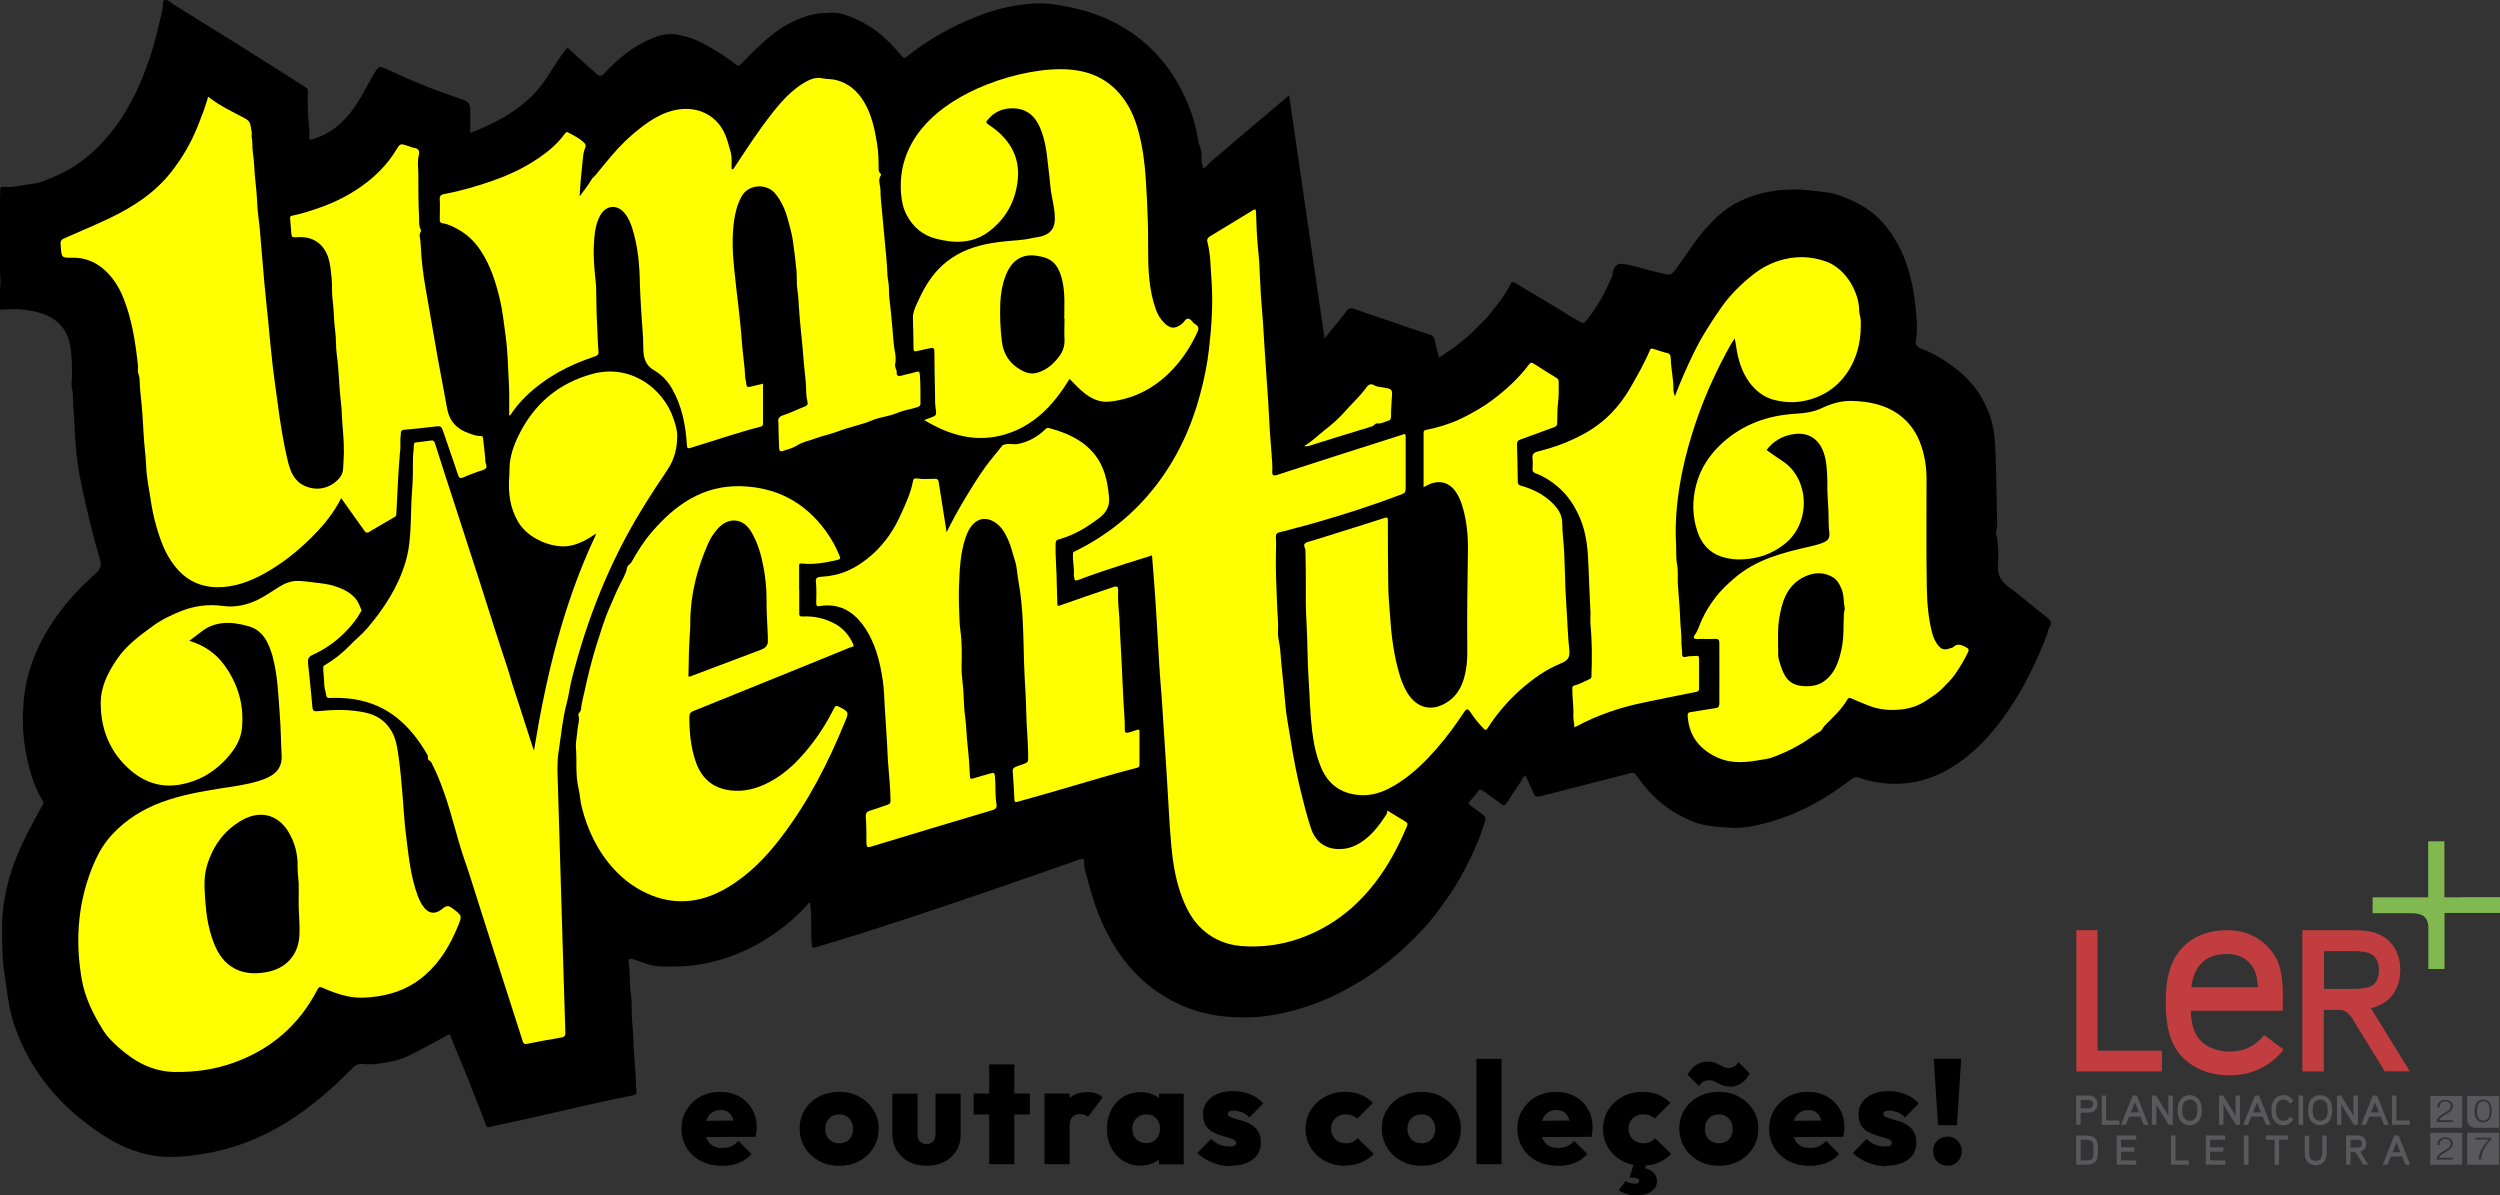 <?xml version="1.0" encoding="UTF-8"?><svg id="Layer_2" xmlns="http://www.w3.org/2000/svg" viewBox="0 0 191.12 91.39"><rect x="0" y="0" width="191.12" height="91.39" fill="#333333" stroke="none"/><defs><style>.cls-1{fill:#000;}.cls-1,.cls-2,.cls-3,.cls-4,.cls-5,.cls-6{stroke-width:0px;}.cls-2{fill:#ff0;}.cls-3{fill:#c13d40;}.cls-3,.cls-4{fill-rule:evenodd;}.cls-4,.cls-6{fill:#59595b;}.cls-5{fill:#81b950;}</style></defs><g id="Layer_1-2"><path class="cls-1" d="M156.54,47.24c-1-.77-1.95-1.61-2.97-2.36-.59-.43-.86-.89-.83-1.64.04-.72.04-1.45-.08-2.17-.02-.14-.12-.31-.08-.39.14-.27.1-.56.09-.82-.05-1.98-.04-3.96-.15-5.94-.05-.85-.2-1.68-.52-2.47-.57-1.42-1.48-2.57-2.75-3.47-.7-.5-1.4-.96-2.21-1.25-.47-.17-.63-.35-.58-.65.18-.97.05-1.93-.05-2.88-.1-.97-.31-1.93-.61-2.87-.32-.99-.8-1.89-1.4-2.73-.79-1.12-1.86-1.88-3.1-2.39-.51-.21-1.03-.43-1.61-.5-.46-.05-.92-.12-1.38-.16-1.07-.11-2.13-.08-3.19.13-.79.16-1.53.4-2.26.77-.85.43-1.55,1.05-2.18,1.71-1.02,1.07-1.77,2.36-2.66,3.54-.22.3-.45.32-.71.26-.73-.16-1.45-.38-2.17-.55-.42-.1-.82-.25-1.26-.24-.21,0-.3.12-.43.25-.19.21-.12.47-.21.7-.49,1.18-1.1,2.29-1.89,3.29-.28.36-.28.35-.69.11-.2-.11-.41-.21-.59-.33-1.4-.9-2.85-1.7-4.27-2.58-.15-.09-.23-.07-.3.08-.46.92-1.11,1.7-1.75,2.49-.26.32-.58.58-.86.88-.84.89-1.82,1.6-2.88,2.28-.12-.49-.25-.94-.34-1.39-.04-.22-.15-.3-.35-.36-1.07-.35-2.13-.72-3.19-1.08-.85-.29-1.71-.57-2.56-.88-.28-.1-.46-.11-.64.16-.21.31-.46.59-.7.89-.31.38-.62.76-.97,1.2-.91-6.24-1.81-12.39-2.71-18.59-1.02.86-2,1.69-2.97,2.51-.63.54-1.28,1.07-1.9,1.62-.5.44-1.05.83-1.49,1.33-.06.07-.14.08-.19.08-.12.01-.05-.11-.07-.17-.15-.45.01-.94-.18-1.39-.16-.38-.2-.81-.28-1.21-.11-.54-.26-1.07-.45-1.58-1.06-2.87-2.85-5.14-5.56-6.62-1.51-.83-3.15-1.26-4.84-1.52-1.06-.16-2.1-.07-3.14.11-1.34.24-2.62.7-3.85,1.26-1.53.7-2.97,1.55-4.29,2.61-.2.16-.27.13-.42-.05-.97-1.18-2.08-2.2-3.51-2.82-.58-.25-1.19-.52-1.83-.48-.41.02-.83.02-1.25.1-1.24.24-2.32.81-3.29,1.58-.86.68-1.64,1.47-2.4,2.26-.15.15-.24.14-.39.02-.94-.74-1.96-1.36-3.04-1.87-.42-.19-.87-.28-1.32-.39-.76-.17-1.42.01-2.07.28-1.43.58-2.59,1.55-3.63,2.67-.21.23-.34.24-.57.04-.76-.66-1.5-1.34-2.25-2.03-.42.51-.77,1.06-1.12,1.61-.42.66-.84,1.33-1.38,1.89-1.36,1.42-3.06,2.32-4.92,3.04v-1.83q0-.52-.49-.69c-1.21-.42-2.43-.84-3.61-1.35-.7-.3-1.4-.6-2.09-.92-.8-.38-.79-.39-1.24.39-.03.06-.06.11-.1.17-.49.87-.94,1.76-1.54,2.56-.77,1.02-1.74,1.77-2.98,2.15-.21.06-.27.03-.26-.19.01-.19.02-.39,0-.59-.11-.96-.13-1.92-.1-2.88,0-.16-.05-.23-.17-.31-.55-.34-1.09-.69-1.63-1.04-1.32-.84-2.65-1.67-3.98-2.51-1.51-.94-3.02-1.88-4.53-2.81-.2-.13-.45-.38-.61-.33-.24.07-.14.43-.19.66-.27,1.25-.55,2.5-.96,3.72-.76,2.27-1.78,4.4-3.37,6.22-1.11,1.28-2.42,2.3-4.01,2.94-.44.17-.88.42-1.34.48-.84.1-1.67.35-2.53.28-.13,0-.19.03-.2.18-.05,1.28,0,2.56-.05,3.84-.03.74.01,1.49.02,2.23,0,.39.07.8.04,1.18-.05.59-.04,1.19-.07,1.78,0,.17.07.18.22.17.94-.08,1.86-.04,2.78.22,1.33.37,2.17,1.19,2.41,2.55.13.78.14,1.58.13,2.37,0,.27-.07.54-.01.79.14.6.08,1.22.14,1.82.08.85.07,1.71.15,2.56.09,1.06.23,2.11.46,3.14.41,1.86.81,3.72,1.38,5.54.16.52.08.85-.33,1.21-1.24,1.09-2.35,2.31-3.27,3.69-1.24,1.87-2.04,3.91-2.22,6.15-.09,1.13-.07,2.27.11,3.41.24,1.44.58,2.83,1.35,4.09.06.1.08.18.02.29-.25.44-.49.88-.73,1.33-.71,1.33-1.36,2.68-1.79,4.13-.39,1.33-.62,2.69-.6,4.08.01.79,0,1.58.06,2.37.05.66.17,1.31.26,1.97.14,1.02.28,2.04.62,3.01,1.23,3.56,3.54,6.26,6.65,8.31,1.23.81,2.55,1.42,4.01,1.65,1.28.2,2.55.06,3.82-.14,1.82-.3,3.55-.89,5.18-1.75,2.35-1.24,4.35-2.93,6.19-4.81.24-.24.48-.34.8-.31.84.09,1.65-.07,2.45-.26.64-.15,1.23-.44,1.8-.75.73-.39,1.46-.78,2.18-1.18.17-.1.23-.05.29.11.13.37.28.73.43,1.09.36.84.71,1.7,1.04,2.55.4,1.03.82,2.04,1.2,3.08.05.13.07.23.26.18,1.39-.31,2.78-.59,4.17-.92,1.26-.3,2.52-.56,3.78-.86.97-.23,1.95-.42,2.93-.62.17-.04.42-.06.38-.32-.07-.44-.04-.89-.07-1.33-.06-.96-.16-1.92-.18-2.87-.01-.57-.11-1.13-.11-1.7,0-.56,0-1.14-.09-1.71-.1-.67-.03-1.36-.13-2.04-.08-.53,0-.58.5-.4.61.21,1.22.47,1.87.49,1.08.03,2.17.02,3.24-.18,2.05-.37,3.9-1.19,5.59-2.38.89-.63,1.71-1.34,2.44-2.15.06-.06.09-.18.2-.16.18,1.04.03,2.08.14,3.11.04.37,0,.39.39.27,2.31-.67,4.59-1.41,6.88-2.16,2.31-.76,4.62-1.55,6.93-2.34,2.11-.72,4.21-1.46,6.31-2.2.21-.07.29-.05.31.18.02.23.01.47.07.68.32,1.13.6,2.27,1.04,3.36.98,2.41,2.39,4.5,4.58,5.98,1.74,1.17,3.66,1.78,5.76,1.87.87.04,1.74.03,2.6-.1,1.86-.28,3.64-.85,5.33-1.68,1.89-.94,3.61-2.13,5.15-3.57.95-.89,1.85-1.83,2.62-2.89.41-.56.81-1.12,1.18-1.71.97-1.57,1.75-3.23,2.31-4.99.08-.24.05-.4-.17-.55-.31-.21-.59-.45-.89-.66-.18-.12-.23-.21-.06-.39.21-.22.4-.46.58-.71.12-.16.21-.19.39-.06.45.34.93.65,1.38,1,.2.15.3.16.44-.07.33-.54.69-1.06,1.05-1.58.12-.17.17-.39.38-.51.21.46.44.92.63,1.39.09.22.2.27.44.21,2.32-.6,4.64-1.18,6.95-1.78.22-.06.34,0,.47.18.48.7,1.02,1.34,1.66,1.9.77.68,1.62,1.19,2.57,1.59.94.4,1.93.42,2.91.5.88.07,1.75-.1,2.6-.32,2.48-.62,4.66-1.83,6.68-3.38.22-.17.39-.2.64-.11,1.23.43,2.51.55,3.79.38,1.2-.16,2.33-.6,3.36-1.26,1.7-1.07,3.01-2.53,4.14-4.17,1.26-1.83,2.23-3.8,3.02-5.88.07-.19.08-.4.2-.59.2-.3.11-.52-.19-.75Z"/><path class="cls-2" d="M14.48,48.99c1.12.34,2.02.95,2.68,1.87,1.05,1.45,1.52,3.08,1.33,4.86-.11,1.01-.71,1.81-1.41,2.52-.89.89-1.95,1.48-3.2,1.72-1.61.32-2.97-.19-4.12-1.27-1.41-1.33-2.06-3.01-2.06-4.93,0-1.29.56-2.36,1.26-3.39.72-1.05,1.72-1.78,2.72-2.51.71-.52,1.52-.9,2.34-1.21.98-.36,2.01-.47,3.07-.32.9.12,1.79-.08,2.62-.48.57-.28,1.08-.65,1.62-.98.43-.27.9-.46,1.4-.46.41,0,.82.06,1.23.11.52.07,1.06.11,1.57.27.63.2,1.22.46,1.66.98.21.25.3.55.43.83.05.1-.03.16-.07.22-.25.48-.59.89-.95,1.28-.77.84-1.67,1.5-2.71,1.97-.33.15-.37.34-.34.65.12,1.03.21,2.06.31,3.09.05.6.04.6.66.54,1.13-.11,2.26-.12,3.38.12.79.17,1.43.52,1.93,1.26.47.7.54,1.44.65,2.19.14.99.22,1.98.3,2.97.08.96.13,1.92.25,2.87.2,1.59.34,3.19.9,4.71.09.24.2.48.34.7.42.68.97.8,1.58.28.3-.25.47-.22.75,0,.73.55.74.54.4,1.37-.58,1.41-1.34,2.71-2.51,3.73-1.03.9-2.24,1.41-3.58,1.61-.78.12-1.58.17-2.36,0-.66-.14-1.28-.38-1.9-.65-.18-.08-.27-.08-.37.12-1.42,2.74-3.59,4.62-6.5,5.64-1.42.5-2.89.7-4.4.68-1.71-.02-3.09-.78-4.33-1.89-.42-.38-.84-.79-1.13-1.24-.76-1.22-1.42-2.51-1.67-3.95-.54-3.12-.28-6.15,1.02-9.07.33-.74.77-1.43,1.31-2.01,1.05-1.13,2.34-1.94,3.79-2.47,1.44-.53,2.94-.8,4.44-1.04,1.01-.16,2.03-.28,3.01-.59.25-.08.5-.17.73-.29.66-.33,1.02-.85.98-1.62-.06-1.08-.06-2.17-.15-3.25-.11-1.42-.15-2.86-.52-4.25,0-.03-.01-.06-.02-.1-.3-1.03-.72-1.99-1.85-2.31-1.28-.36-2.56-.44-3.69.49-.25.2-.51.39-.8.61ZM22.83,67.88c.04-.44-.09-1.04-.08-1.65.02-.89-.19-1.73-.62-2.5-.79-1.43-2.18-1.84-3.61-1.04-1.39.78-2.25,1.99-2.7,3.5-.26.86-.19,1.75-.13,2.63.07,1.07.23,2.11.6,3.12.28.76.67,1.46,1.36,1.93.8.55,1.68.61,2.6.47,1.59-.24,2.57-1.32,2.64-2.85.03-.66-.02-1.32-.05-1.98-.02-.48,0-.97,0-1.63Z"/><path class="cls-2" d="M15.95,7.42c.89.7,1.88,1.15,2.83,1.66.46.25.36.66.46,1.01.03.1-.02.28,0,.41.09.38.03.78.09,1.16.12.77.11,1.56.21,2.33.12.9.1,1.81.23,2.71.07.5.11,1.01.15,1.52.09,1.1.18,2.2.28,3.3.09,1,.2,2.01.3,3.01.11,1.13.21,2.25.34,3.38.11.96.25,1.91.38,2.86.2,1.52.43,3.04.8,4.54.19.76.48,1.47,1.26,1.83.98.45,2.06.18,2.72-.66.28-.36.23-.78.26-1.18.07-.9.01-1.8-.07-2.7-.06-.63-.05-1.27-.13-1.9-.15-1.18-.14-2.37-.31-3.55-.09-.62-.04-1.27-.13-1.89-.11-.77-.08-1.55-.19-2.32-.08-.55-.02-1.13-.08-1.69-.06-.54-.09-1.08-.27-1.6-.37-1.05-1.18-1.59-2.32-1.52-.47.03-.46.03-.5-.44-.02-.33-.05-.65-.08-.98-.01-.13,0-.19.15-.22.71-.14,1.39-.36,2.07-.6,1.18-.41,2.27-.96,3.28-1.68,1.04-.74,1.92-1.63,2.59-2.72.32-.53.32-.53.9-.34.16.05.31.13.47.15.35.05.46.24.38.56-.13.48-.04.97-.04,1.46,0,1.13,0,2.27.06,3.4.01.27-.03.57.13.84.07.11-.11.27-.09.44.04.28.08.56.09.84.04,1.1.19,2.19.38,3.28.31,1.8.62,3.6.94,5.4.22,1.22.47,2.43.68,3.66.17,1,.74,1.62,1.67,1.94.29.1.59.23.91.21.15-.01.17.08.18.2.06.59.15,1.18.18,1.77,0,.17.18.36.01.52-.14.13-.33.15-.51.21-.38.15-.78.28-1.15.45-.25.11-.35.1-.45-.19-.37-1.14-.78-2.26-1.16-3.4-.08-.24-.17-.33-.43-.3-.85.11-1.7.19-2.55.27-.24.02-.22.21-.23.33-.04.35-.04.71-.03,1.06,0,.14-.03.27-.04.41-.06.67-.1,1.34-.14,2.01-.05.87-.09,1.75-.13,2.62,0,.13-.06.19-.16.25-.64.37-1.28.74-1.91,1.12-.24.15-.33-.02-.43-.17-.57-.79-1.13-1.58-1.72-2.41-.09.18-.17.34-.26.49-.56.96-1.27,1.79-2.06,2.57-1.05,1.04-2.2,1.94-3.49,2.67-1.16.65-2.4,1.11-3.73,1.08-1.11-.02-2.13-.44-2.92-1.31-.38-.42-.69-.89-.95-1.4-.49-.99-.96-2.59-1.15-3.97-.12-.83-.31-1.66-.34-2.5-.03-.85-.16-1.68-.2-2.53-.05-.97-.11-1.94-.22-2.91-.04-.35-.07-.71-.08-1.07,0-.23-.03-.44-.11-.66-.06-.17,0-.37-.02-.57-.19-1.77-.45-3.53-1.12-5.2-.32-.8-.77-1.52-1.4-2.1-.7-.64-1.53-.99-2.5-.97-.81.01-.82,0-.88-.79-.05-.57-.04-.56.49-.79,1.08-.47,2.16-.93,3.22-1.43,1.82-.87,3.5-1.96,4.76-3.58.84-1.07,1.51-2.24,2.01-3.5.28-.71.57-1.42.78-2.21Z"/><path class="cls-2" d="M58.33,29.35c0,1.03,0,2.04,0,3.05,0,.1-.04.18-.16.21-1.81.47-3.57,1.08-5.35,1.62-.25.08-.29.05-.31-.22-.09-1.49-.37-2.95-1.12-4.27-.33-.59-.79-1.09-1.37-1.42-.69-.39-.84-.99-.84-1.7,0-1.06-.13-2.12-.18-3.18-.02-.55-.07-1.1-.08-1.65-.02-1.48-.14-2.94-.59-4.36-.12-.38-.28-.73-.51-1.05-.59-.8-1.51-.74-1.97.15-.35.69-.41,1.44-.45,2.19-.05.92.04,1.83.13,2.74.02.14.03.28.04.42.03,1.06.02,2.13.09,3.19.04.59.03,1.17.09,1.76.03.26-.06.35-.3.43-1.96.64-3.74,1.59-5.24,3.03-.46.45-.87.94-1.22,1.48-.11-.05-.06-.14-.06-.2-.01-.77.02-1.55-.03-2.32-.07-1.18-.08-2.36-.24-3.53-.14-.98-.23-1.97-.47-2.93-.29-1.22-.67-2.4-1.34-3.47-.42-.67-.93-1.24-1.62-1.66-.44-.26-.87-.51-1.38-.59-.22-.03-.23-.14-.23-.31,0-.5.03-1,0-1.5-.02-.3.1-.38.36-.43,1.29-.24,2.55-.61,3.79-1.05,1.02-.36,2-.81,2.92-1.38.94-.59,1.82-1.25,2.48-2.16.08-.1.13-.19.29-.1.38.21.78.4,1.11.69.17.15.27.28.14.55-.13.28-.13.62-.17.93-.1.89-.18,1.78-.23,2.71.31-.43.65-.85.92-1.31.08-.14.2-.2.29-.31.4-.51.81-.99,1.23-1.49.67-.8,1.43-1.53,2.25-2.16.84-.64,1.75-1.21,2.85-1.38,1.45-.22,2.82.37,3.5,1.73.24.49.37,1.02.51,1.54.12.44.05.87.07,1.29.12.05.15-.04.19-.09.94-1.43,1.87-2.87,2.93-4.21.72-.91,1.5-1.78,2.52-2.36.37-.21.8-.39,1.32-.28.32.07.7.04,1.03.13.94.24,1.62.83,2.12,1.65.59.97.82,2.06,1,3.16.12.69.13,1.38.13,2.08,0,.08.06.16.11.23.03.05.11.09.06.16-.26.37-.03.76-.03,1.14,0,.55.07,1.1.12,1.65.09,1.04.19,2.07.29,3.11.04.5.1,1,.11,1.5,0,.36.09.72.12,1.08.02.27,0,.55.03.82.1.82.18,1.64.25,2.47.05.54.07,1.1.17,1.64.06.3.11.68.03,1.03-.02.1.01.28.09.43.07.14-.03.4.14.46.14.05.34-.04.51-.08.3-.07.59-.13.88-.22.21-.06.25,0,.27.21.06.73.04,1.46.05,2.19,0,.18-.06.23-.22.29-.5.17-1.04.23-1.53.44-.62.27-1.3.31-1.93.57-.86.36-1.78.52-2.66.86-.52.2-1.09.31-1.61.5-.49.19-1.03.27-1.5.57-.32.2-.7.3-1.07.42-.3.1-.28-.15-.29-.32-.03-.56-.04-1.13-.05-1.69,0-.04,0-.09,0-.13-.06-.32.03-.49.38-.6.56-.18,1.08-.45,1.63-.66.19-.07.26-.18.21-.37-.1-.37-.1-.75-.11-1.12-.02-.59-.11-1.16-.16-1.75-.07-.88-.14-1.77-.24-2.65-.06-.54-.1-1.09-.14-1.64-.04-.46-.04-.92-.12-1.39-.08-.48-.02-.98-.07-1.47-.08-.8-.17-1.59-.29-2.38-.09-.54-.24-1.06-.38-1.58-.19-.7-.49-1.37-.96-1.94-.64-.78-2.06-.73-2.58.25-.31.58-.47,1.19-.56,1.83-.17,1.2-.12,2.41,0,3.61.18,1.87.46,3.73.59,5.6.06.94.23,1.87.26,2.81,0,.09.05.19.06.28.05.47.05.47.53.35.27-.07.54-.13.78-.19Z"/><path class="cls-2" d="M88.07,42.46c-.69.22-1.39.43-2.07.65-1.19.39-2.38.77-3.55,1.22-.19.07-.33.08-.32-.18,0-.04-.04-.08-.04-.12.06-.57-.1-1.12-.06-1.69,0-.09.01-.13.12-.18,2.44-1.19,4.52-2.85,6.19-5,1.63-2.1,2.73-4.46,3.41-7.02.3-1.12.54-2.26.67-3.41.21-1.8.33-3.61.19-5.42-.07-.94-.06-1.89-.31-2.82-.04-.16,0-.3.18-.41,1.1-.66,2.2-1.33,3.29-2,.2-.13.24-.08.25.14.03.89.06,1.77.14,2.66.04.49.11.97.12,1.46.01.53.06,1.07.08,1.6.03.89.13,1.77.19,2.66.05.7.08,1.41.13,2.11.09,1.38.19,2.76.28,4.13.04.67.07,1.34.11,2.01.06.85.13,1.7.19,2.55.02.22.01.44,0,.65-.01.28.07.35.36.26,3.14-1.02,6.29-2.03,9.44-3.03.39-.12.4-.22.4.29,0,1.26,0,2.53,0,3.79,0,.21-.05.33-.26.41-2.12.81-4.28,1.51-6.47,2.14-.92.27-1.86.5-2.78.75-.23.06-.44.05-.41.47.03.45,0,.92,0,1.39-.01.63,0,1.26.02,1.89.02.59.05,1.19.07,1.78.02.71.11,1.42.07,2.15-.02.43.14.9.17,1.35.1,1.39.28,2.76.39,4.15.07.88.26,1.75.39,2.62.23,1.49.52,2.97.89,4.43.21.83.42,1.67.7,2.48.32.95,1.05,1.51,2.06,1.54.8.02,1.47-.27,2.11-.78.61-.49,1.06-1.08,1.48-1.72.09-.13.18-.26.16-.45.48.29.93.57,1.38.84.16.09.21.17.13.36-.65,1.55-1.43,3.02-2.46,4.35-1.02,1.31-2.21,2.42-3.65,3.26-2.03,1.18-4.21,1.73-6.56,1.55-1.08-.09-2.04-.47-2.87-1.18-.93-.8-1.43-1.86-1.81-2.99-.37-1.12-.55-2.28-.66-3.45-.09-.99-.16-1.98-.21-2.98-.09-1.73-.21-3.45-.32-5.18-.06-1.03-.13-2.06-.2-3.08-.06-.84-.14-1.68-.19-2.52-.07-1.09-.12-2.19-.19-3.29-.06-1.06-.13-2.12-.21-3.18-.05-.66-.1-1.33-.16-2.02Z"/><path class="cls-2" d="M45.49,40.84c-.57.39-1.16.72-1.85.87-1.35.29-3.28-.53-4.02-1.8-.64-1.08-.78-2.24-.69-3.46.02-.21.01-.44.02-.66.02-.9.32-1.74.71-2.53,1.17-2.38,3.04-3.97,5.61-4.67,2.91-.8,5.43,1.08,6.22,3.42.14.42.28.86.28,1.31,0,.92-.2,1.78-.73,2.57-.67,1-1.33,2-1.96,3.03-2.49,4.06-4.22,8.43-5.38,13.04-.15.6-.22,1.22-.38,1.81-.32,1.2-.42,2.43-.61,3.64-.14.87-.09,1.75-.06,2.63.13,4.14.25,8.28.37,12.42.06,2.16.13,4.31.2,6.47,0,.24-.05.34-.29.38-.88.15-1.75.31-2.63.49-.22.04-.28-.02-.34-.2-.72-2.26-1.45-4.51-2.17-6.77-.42-1.32-.84-2.63-1.26-3.95-.32-1-.62-2.01-.97-3-.62-1.76-1-3.59-1.63-5.34-.25-.7-.52-1.4-.86-2.06-.07-.13-.11-.28-.26-.35-.18-.09-.05-.27-.12-.4-1.28-2.23-2.99-3.87-5.64-4.28-.61-.09-1.22-.12-1.83-.09-.2.01-.26-.05-.29-.24-.03-.25-.14-.53-.14-.75,0-.45-.08-.89-.08-1.34,0-.13.09-.16.17-.21.64-.39,1.24-.84,1.77-1.39.47-.49,1.01-.91,1.45-1.43,1.27-1.5,2.33-3.12,2.9-5.03.29-.96.36-1.95.4-2.95.04-.82.03-1.64.1-2.46.07-.82.07-1.65.07-2.47,0-.37.07-.73.07-1.1,0-.13.08-.16.19-.17.36-.05.73-.08,1.09-.14.21-.03.28.04.34.23.47,1.49.95,2.98,1.44,4.47.65,2.02,1.31,4.03,1.96,6.05.68,2.12,1.34,4.26,2.05,6.37.23.68.41,1.38.64,2.06.24.7.45,1.4.68,2.1.23.71.46,1.43.69,2.14.03.09.06.18.1.29.93-5.7,2.25-11.26,4.72-16.48,0-.03.02-.07.01-.08-.03-.03-.05,0-.07.03Z"/><path class="cls-2" d="M72.36,40.7c.44-.88.86-1.67,1.32-2.43.52-.87,1.05-1.74,1.64-2.56.4-.56.87-1.08,1.29-1.63.09-.11.2-.09.31-.12.3-.06.6.04.91-.02.79-.16,1.47-.54,2.05-1.09.09-.08.16-.17.3-.13,1.3.35,2.52.86,3.42,1.92.82.97,1.07,2.12,1.18,3.35.07.72-.2,1.19-.76,1.62-.94.71-1.92,1.31-3.07,1.62-.2.05-.24.14-.25.33-.03,1.07.09,2.13.09,3.2,0,.45.04.91.04,1.36,0,.22.07.22.25.15,1.33-.47,2.66-.93,4-1.38.31-.11.41-.05.4.27-.04.69.04,1.37.09,2.04.04.56.04,1.12.08,1.67.05.69.07,1.39.11,2.09.04.85.08,1.7.12,2.55.04.76.12,1.53.11,2.29,0,.24.12.24.28.2.22-.06.44-.12.65-.2.14-.05.19-.05.19.12,0,.85,0,1.7,0,2.55,0,.18-.11.21-.24.24-.99.25-1.98.53-2.96.82-.97.28-1.94.56-2.91.85-1.06.32-2.13.6-3.19.91-.22.06-.25.02-.26-.19-.03-.71-.08-1.42-.13-2.14-.01-.19.06-.26.24-.34.24-.11.5-.16.74-.27.18-.08.2-.17.2-.33.01-1.24-.13-2.47-.15-3.71-.01-.87-.08-1.73-.12-2.6-.07-1.4-.07-2.79-.14-4.19-.05-1.05-.15-2.11-.34-3.14-.09-.51-.1-1.03-.26-1.52-.17-.52-.28-1.05-.5-1.55-.25-.57-.54-1.09-1.11-1.43-.53-.31-1.12-.29-1.57.17-.29.29-.46.66-.59,1.04-.43,1.25-.46,2.56-.51,3.86-.02.65,0,1.3.02,1.94.02.43.03.87.09,1.31.13.93.11,1.87.09,2.8-.01.58.09,1.16.13,1.74.05.65.04,1.3.13,1.95.11.8.12,1.6.21,2.39.09.75.13,1.51.17,2.26.01.22.08.22.25.17.45-.14.9-.26,1.35-.39.21-.06.29-.05.31.22.07.71,0,1.43.12,2.14.04.25-.03.37-.3.45-3.1.92-6.19,1.85-9.28,2.79-.29.09-.36.04-.36-.27,0-.66,0-1.33-.05-1.99-.02-.3.08-.42.36-.5.44-.12.86-.3,1.3-.44.17-.05.23-.13.23-.32-.01-.98-.12-1.95-.19-2.92-.03-.39-.04-.78-.06-1.16-.05-1.01-.13-2.03-.19-3.04-.04-.68-.05-1.36-.15-2.04-.22-1.51-.59-2.97-1.49-4.22-.83-1.15-1.93-1.73-3.38-1.48-.17.03-.22-.05-.22-.22,0-.49.03-.98-.01-1.47-.04-.36-.07-.54.42-.56.65-.03,1.31-.17,1.93-.43.72-.31,1.35-.74,1.95-1.27.99-.89,1.7-1.96,2.22-3.15.35-.78.72-1.57.88-2.43.04-.2.08-.26.33-.23.44.07.89.03,1.34.02.18,0,.27.04.3.24.19,1.25.39,2.51.61,3.86Z"/><path class="cls-2" d="M81.77,28.96c-1.18,1.93-2.64,3.54-4.87,4.23-2.24.69-4.3.1-6.25-1.08.14-.05.28-.1.41-.15.52-.19.55-.19.47-.72-.06-.4-.04-.8-.05-1.2-.02-1.06-.05-2.11-.05-3.17,0-.29-.12-.3-.33-.25-.34.08-.68.14-1.02.22-.15.03-.24.04-.24-.17,0-.8-.04-1.59-.05-2.39,0-.39.16-.75.31-1.08.42-.94.91-1.85,1.63-2.61.42-.44.9-.81,1.42-1.11,1.08-.62,2.26-.87,3.49-1.01.74-.09,1.48-.09,2.22-.26.3-.07.63-.08.93-.2.6-.23.85-.64.85-1.29.01-.88-.29-1.71-.35-2.58-.04-.51-.12-1.02-.17-1.53-.1-.97-.22-1.95-.61-2.85-.44-1.02-1.17-1.51-2.2-1.48-.72.02-1.32.3-1.79.86-.15.18-.16.26.07.4,1.49.98,2.39,2.33,2.22,4.15-.15,1.64-.9,3.04-2.25,4.04-1.22.9-2.6.88-4,.52-1.02-.26-1.75-.89-2.23-1.78-.28-.52-.41-1.12-.45-1.72-.07-1,.05-1.97.41-2.91.61-1.59,1.73-2.77,2.98-3.68.76-.55,1.58-1,2.44-1.39,1.98-.89,4.4-1.48,6.36-1.48,1.71,0,3.26.46,4.45,1.79.78.87,1.24,1.91,1.53,3.03.31,1.16.46,2.34.54,3.54.07,1.1.13,2.2.16,3.3.03.95.01,1.91.03,2.87.02,1.28.14,2.55.56,3.77.14.42.35.79.67,1.1.47.45.79.47,1.32.09.19-.14.3-.45.53-.42.19.03.32.31.52.43.31.19.27.37.13.66-.44.95-.99,1.81-1.68,2.59-1.33,1.49-2.96,2.43-4.97,2.66-.71.08-1.3-.16-1.86-.57-.46-.34-.83-.76-1.24-1.17ZM81.36,24.37c0-.95.07-1.9-.13-2.83-.31-1.41-.86-1.83-2-1.99-1.18-.17-1.96.42-2.4,1.65-.23.64-.33,1.31-.36,1.98-.04.98,0,1.95.12,2.92.12,1.01.62,1.72,1.48,2.2.35.19.73.32,1.17.21.76-.2,1.3-.68,1.75-1.29.27-.37.41-.78.39-1.25-.03-.53,0-1.07,0-1.6Z"/><path class="cls-2" d="M61.1,45.08c0,.6,0,1.2,0,1.8,0,.2.05.26.26.25.91-.05,1.78.16,2.56.61.58.34,1.02.86,1.3,1.5.1.23-.09.21-.19.24-1.4.57-2.8,1.14-4.2,1.71-2.61,1.06-5.22,2.12-7.83,3.17-.23.09-.29.21-.3.45,0,1.15.1,2.28.47,3.37.43,1.28,1.28,2.07,2.65,2.24,1.08.14,2.06-.14,3-.63,1.38-.73,2.42-1.84,3.35-3.06.61-.81,1.14-1.67,1.59-2.58.1-.21.19-.22.39-.12.75.4.76.4.43,1.19-1.27,3.11-2.79,6.07-4.83,8.75-1.16,1.53-2.48,2.9-4.15,3.89-.85.5-1.77.87-2.74.99-1.02.13-2.05,0-3.02-.39-1.11-.44-2.07-1.11-2.88-1.99-1.27-1.38-2.05-3.01-2.5-4.82-.11-.45-.12-.93-.23-1.36-.25-1.05-.12-2.1-.2-3.14-.03-.45.09-.91.12-1.37.03-.37.18-.73.07-1.11-.04-.16.17-.23.19-.42.04-.42.15-.83.24-1.24.28-1.28.58-2.55.98-3.8.31-.96.59-1.93,1.01-2.85.24-.52.44-1.06.7-1.57.22-.45.51-.89.6-1.4.04-.19.25-.26.34-.42.44-.79.93-1.57,1.51-2.25,1.8-2.11,3.93-3.63,6.86-3.55,2.72.08,4.89,1.23,6.49,3.44.42.58.77,1.21,1.04,1.88.07.17.09.26-.14.31-.9.21-1.8.38-2.73.28-.23-.03-.22.05-.22.21,0,.61,0,1.22,0,1.83ZM52.64,51.71c.06.01.07.02.08.02,1.81-.68,3.62-1.37,5.43-2.05.32-.12.55-.29.55-.66,0-.12,0-.24,0-.36-.04-.98-.11-1.95-.1-2.93,0-.76-.08-1.51-.21-2.26-.18-.99-.44-1.95-.96-2.82-.67-1.12-1.82-1.1-2.59-.2-.28.33-.52.68-.69,1.07-.84,1.9-1.36,3.88-1.38,5.97,0,.25,0,.5-.02.75-.08,1.16-.11,2.31-.12,3.47Z"/><path class="cls-2" d="M135.06,34.41c.41.29.8.58,1.21.84,2.06,1.33,2.23,4.75.12,6.37-.91.71-1.93,1.07-3.1,1.14-.6.04-1.16-.03-1.71-.21-.93-.32-1.5-.99-1.81-1.9-.4-1.17-.41-2.38-.11-3.55.32-1.26,1.02-2.34,2-3.23,1.59-1.44,3.48-2.11,5.59-2.24.69-.04,1.37-.12,2.02-.43.72-.34,1.48-.57,2.29-.55,1.3.03,2.56.28,3.63,1.06.83.61,1.39,1.45,1.71,2.44.26.8.38,1.63.38,2.47,0,2.77-.03,5.54.02,8.3.02,1.15.11,2.31.4,3.43.08.33.22.66.43.94.29.37.5.43.95.27.08-.03.18-.03.24-.09.36-.35.69-.13,1.03.04.15.08.18.17.12.31-.29.61-.63,1.18-1.02,1.74-.27.39-.61.71-.94,1.05-.35.36-.76.62-1.18.9-.6.41-1.23.64-1.93.72-.88.1-1.74.04-2.6-.31-.43-.17-.87-.35-1.29-.54-.18-.08-.26.05-.31.14-.45.76-1.1,1.33-1.7,1.95-.14.15-.23.38-.38.46-.21.11-.39.23-.58.37-.94.69-1.98,1.21-3.07,1.61-.27.1-.57.13-.86.18-1.1.2-2.2.31-3.27-.16-1.38-.61-2.21-1.63-2.32-3.17-.01-.17,0-.29.22-.32.65-.09,1.29-.22,1.94-.31.27-.04.26-.26.26-.41.01-1.53,0-3.05,0-4.58,0-.22-.08-.32-.33-.3-.45.03-.89-.01-1.34.01-.32.02-.34-.14-.2-.32.25-.34.35-.75.52-1.12.3-.66.67-1.25,1.11-1.81.4-.51.88-.96,1.38-1.39,1.69-1.47,3.77-1.97,5.87-2.45.34-.08.68-.16,1-.31.3-.14.44-.34.4-.71-.05-.42-.06-.84-.06-1.26,0-.67-.08-1.34-.09-2.02,0-.78,0-1.57-.14-2.33-.31-1.57-1.35-2.32-2.97-1.82-.61.19-1.13.55-1.53,1.08ZM135.92,49.38c.06.31-.04.67.07,1.05.13.44.25.87.49,1.26.39.64,1.02.79,1.72.77.39-.01.77-.08,1.11-.29.96-.6,1.27-1.6,1.48-2.59.18-.85.13-1.75.17-2.63,0-.16.09-.33.06-.47-.09-.49-.04-1.01-.25-1.49-.15-.35-.32-.66-.65-.86-.8-.47-1.63-.36-2.38.07-1.21.69-1.54,1.92-1.74,3.19-.1.65-.07,1.3-.07,2Z"/><path class="cls-2" d="M108.83,37.25c0-1.42,0-2.8,0-4.18,0-.17.09-.18.22-.21.88-.18,1.73-.43,2.54-.81.89-.42,1.74-.9,2.54-1.5,1.04-.78,1.98-1.65,2.76-2.69.12-.16.2-.16.36-.06.57.37,1.14.72,1.72,1.08.12.07.19.15.19.31,0,.53.02,1.07-.05,1.58-.07.54-.04,1.07-.07,1.6-.01.21-.13.25-.27.3-.85.31-1.69.63-2.54.93-.19.07-.26.16-.26.37.03.95.05,1.9.06,2.84,0,.18.05.27.24.32.87.24,1.68.64,2.33,1.25.44.42.83.92.83,1.6,0,.77.12,1.53.15,2.29.02.45.04.92.05,1.38.02.92.06,1.84.12,2.76.08,1.09.1,2.19.22,3.28.07.65-.18.83-.7,1.05-1.11.46-2.08,1.15-2.99,1.95-1,.88-1.84,1.87-2.56,2.98-.12.18-.18.15-.31.02-.36-.38-.7-.78-.98-1.22-.2-.31-.31-.32-.51-.02-.64.97-1.33,1.9-2.09,2.78-.84.96-1.75,1.86-2.82,2.56-.87.58-1.81,1.03-2.88,1-1.38-.04-2.51-.66-3.11-2.06-.39-.91-.59-1.87-.71-2.85-.16-1.32-.18-2.65-.27-3.97-.09-1.38-.08-2.76-.15-4.13-.03-.55-.06-1.11-.06-1.65,0-.61,0-1.23,0-1.85,0-.7-.02-1.39-.03-2.09,0-.03,0-.07,0-.1,0-.19-.2-.4-.03-.55.15-.12.37-.15.57-.21.72-.23,1.45-.45,2.17-.68,1.11-.35,2.21-.69,3.32-1.05.23-.08.27-.03.27.2,0,1.68,0,3.36.03,5.04.01.72.08,1.45.13,2.17.1,1.52.28,3.02.71,4.49.15.51.34,1.01.62,1.47.75,1.22,1.95,1.47,3.13.65.83-.57,1.17-1.43,1.34-2.38.11-.59.12-1.19.11-1.79-.03-2.43.02-4.86.05-7.29.02-1.23-.09-2.45-.48-3.64-.1-.3-.23-.59-.4-.85-.51-.79-1.26-1.01-2.12-.63-.13.06-.25.13-.43.22Z"/><path class="cls-2" d="M128.03,30.32c.43-1.13.91-2.22,1.43-3.29.61-1.26,1.36-2.43,2.16-3.57.67-.95,1.5-1.75,2.4-2.47.57-.45,1.22-.81,1.92-1.04,1.23-.4,2.46-.39,3.68.05,1.59.59,2.52,2.47,2.51,3.75,0,.24.11.49.12.74.05,1.28-.17,2.52-.8,3.62-.73,1.27-1.83,2.13-3.3,2.49-.88.22-1.76.18-2.6-.05-.74-.21-1.35-.69-1.82-1.33-.6-.83-.87-1.78-1.01-2.77-.03-.18-.06-.36-.1-.58-.28.39-.49.79-.7,1.19-.92,1.72-1.7,3.5-2.32,5.35-.38,1.14-.71,2.3-.96,3.48-.4,1.89-.61,3.79-.51,5.71.03.52-.02,1.04.08,1.56.1.51.03,1.03.06,1.54.06.89.15,1.78.18,2.68.02.56.1,1.11.09,1.67,0,.33.06.67.06,1,0,.22.2.19.32.16.25-.08.5-.03.74-.07.17-.02.23.03.23.21,0,.76,0,1.53,0,2.29,0,.19-.1.23-.25.26-1.36.27-2.73.54-4.09.83-1.76.37-3.44.95-5.02,1.79-.05.02-.09.04-.17.08-.01-.34-.1-.64-.08-.95.03-.67-.09-1.33-.08-2,0-.18.05-.22.18-.25.39-.11.75-.3,1.11-.47.09-.04.17-.07.17-.2.05-1.32.06-2.64-.07-3.97-.03-.3.01-.61,0-.92-.05-1.15-.11-2.29-.15-3.44-.04-1.27-.13-2.54-.63-3.74-.4-.95-.94-1.79-1.73-2.46-.51-.44-1.08-.79-1.71-1.03-.16-.06-.22-.14-.21-.31.01-.26.03-.53,0-.78-.04-.34.07-.48.42-.57,1.23-.3,2.41-.74,3.52-1.35,1.54-.84,2.71-2.06,3.57-3.57.52-.92,1.05-1.83,1.46-2.81.04-.11.09-.16.24-.12.37.11.74.26,1.12.34.24.05.23.32.24.5.03.79.22,1.57.2,2.36,0,.16.11.3.1.47Z"/><path class="cls-2" d="M99.71,34.1c.61-.37,1.06-.83,1.56-1.22.53-.41,1.04-.85,1.49-1.36.57-.65,1.22-1.23,1.72-1.93.17-.24.38-.26.57-.14.26.16.56.12.83.2.07.02.15.02.22.04.21.06.33.11.32.42-.02.58-.09,1.16-.08,1.75,0,.18-.07.27-.22.31-.27.07-.52.23-.81.2-.2-.03-.26.18-.43.23-1.6.48-3.2.98-4.79,1.48-.11.03-.21.05-.39.03Z"/><path class="cls-5" d="M188.1,68.59h3.03v1.2h-4.25v4.29h-1.24v-3.18c0-.45-.17-.74-.4-.9-.26-.12-.54-.19-.83-.19h-3.03v-1.21h4.25v-4.28h1.24v4.28h1.22Z"/><polygon class="cls-3" points="165.27 81.91 165.27 80.32 160.35 80.32 160.35 71.11 158.73 71.11 158.73 81.91 165.27 81.91"/><path class="cls-3" d="M184.23,81.91s-1.58-2.58-2.83-4.6c-.05-.08-.1-.16-.16-.23.34-.08.66-.21.96-.39.86-.51,1.3-1.47,1.3-2.54s-.44-2.03-1.3-2.55c-.74-.45-1.64-.49-2.32-.49h-3.87v10.8h1.64v-4.71h1.19c.21,0,.42.07.59.2.23.21.42.46.57.74,1.08,1.77,2.31,3.76,2.31,3.76h1.91ZM181.87,74.16c0,.59-.22.99-.53,1.19-.36.2-.88.25-1.45.25h-2.22v-2.89h2.22c.57,0,1.1.06,1.45.26.29.2.53.59.53,1.19Z"/><path class="cls-3" d="M174.59,80.24l-1.5-1.11c-.71.88-1.57,1.26-2.63,1.26-1.15,0-2.06-.49-2.47-1.13-.35-.51-.49-1.28-.51-1.99h7.03c.02-1.33.11-3.09-.64-4.26-.82-1.24-2.08-1.9-3.61-1.9-1.68,0-3.03.64-3.87,1.9-.73,1.13-.82,2.52-.82,3.62,0,.99.07,2.5.82,3.62.82,1.24,2.32,1.97,4.07,1.95,1.59,0,3.01-.58,4.13-1.97ZM172.62,75.47h-5.1c.2-1.55.99-2.54,2.74-2.54.91,0,1.55.35,2.01,1.08.18.27.31.86.35,1.46Z"/><path class="cls-4" d="M160.35,84.41c0-.22-.1-.43-.28-.55-.15-.08-.32-.12-.49-.11h-.86v2.24h.34v-.93h.51c.17,0,.34-.03.49-.11.18-.12.29-.33.28-.54ZM160.01,84.41c0,.1-.04.2-.12.26-.1.05-.21.07-.32.06h-.51v-.64h.51c.11,0,.22.01.32.06.08.06.13.16.12.27Z"/><polygon class="cls-4" points="162.03 85.99 162.03 85.66 161.01 85.66 161.01 83.75 160.68 83.75 160.68 85.99 162.03 85.99"/><path class="cls-4" d="M164.25,85.99l-.89-2.24h-.32l-.89,2.24h.36l.25-.63h.87l.25.63h.37ZM163.51,85.04h-.61l.31-.77.31.77Z"/><polygon class="cls-4" points="166.11 85.99 166.11 83.75 165.77 83.75 165.77 85.3 164.82 83.75 164.51 83.75 164.51 85.99 164.85 85.99 164.85 84.44 165.8 85.99 166.11 85.99"/><path class="cls-4" d="M168.32,84.87c0-.34-.05-.56-.18-.76-.16-.25-.44-.39-.74-.39-.3,0-.58.14-.74.39-.13.2-.18.42-.18.76s.05.56.18.76c.16.25.44.4.74.39.3,0,.58-.14.74-.39.13-.2.18-.42.18-.76ZM167.98,84.87c0,.29-.04.44-.12.58-.18.25-.53.31-.78.13-.05-.04-.09-.08-.13-.13-.09-.13-.12-.29-.12-.58s.04-.45.12-.58c.18-.25.53-.31.78-.13.05.04.09.08.13.13.09.13.13.29.13.58h0Z"/><polygon class="cls-4" points="171.24 85.99 171.24 83.75 170.91 83.75 170.91 85.3 169.95 83.75 169.64 83.75 169.64 85.99 169.98 85.99 169.98 84.44 170.93 85.99 171.24 85.99"/><path class="cls-4" d="M173.59,85.99l-.89-2.24h-.32l-.89,2.24h.37l.25-.63h.87l.25.63h.37ZM172.85,85.04h-.61l.3-.77.31.77Z"/><path class="cls-4" d="M175.34,84.15c-.28-.32-.47-.43-.77-.43-.3,0-.58.14-.74.39-.13.2-.18.42-.18.76s.05.56.18.76c.16.25.44.4.74.39.3,0,.49-.1.77-.43l-.26-.22c-.22.26-.32.31-.51.31-.18,0-.35-.08-.45-.23-.09-.13-.12-.29-.12-.58s.04-.45.12-.58c.1-.15.27-.24.45-.23.18,0,.29.04.51.31l.26-.22Z"/><rect class="cls-6" x="175.72" y="83.75" width=".35" height="2.24"/><path class="cls-4" d="M178.29,84.87c0-.34-.05-.56-.18-.76-.16-.25-.44-.39-.74-.39-.3,0-.58.14-.74.39-.13.2-.18.42-.18.76s.05.56.18.76c.16.25.44.4.74.39.3,0,.58-.14.74-.39.13-.2.18-.42.18-.76ZM177.95,84.87c0,.29-.04.44-.12.58-.18.25-.53.31-.78.13-.05-.04-.09-.08-.13-.13-.09-.13-.12-.29-.12-.58s.04-.45.12-.58c.18-.25.53-.31.78-.13.05.04.09.08.13.13.09.13.12.29.12.58Z"/><polygon class="cls-4" points="180.26 85.99 180.26 83.75 179.92 83.75 179.92 85.3 178.97 83.75 178.66 83.75 178.66 85.99 178.99 85.99 178.99 84.44 179.95 85.99 180.26 85.99"/><path class="cls-4" d="M182.61,85.99l-.89-2.24h-.32l-.89,2.24h.37l.25-.63h.87l.25.63h.37ZM181.87,85.04h-.61l.3-.77.31.77Z"/><polygon class="cls-4" points="184.22 85.99 184.22 85.66 183.2 85.66 183.2 83.75 182.86 83.75 182.86 85.99 184.22 85.99"/><path class="cls-4" d="M160.39,87.93c0-.18-.02-.41-.03-.49-.07-.55-.49-.63-.93-.63h-.71v2.23h.71c.44,0,.86-.08.93-.63,0-.07.03-.31.03-.48ZM160.05,87.93c0,.15,0,.3-.02.44-.02.16-.08.24-.16.28-.14.05-.29.07-.44.06h-.37v-1.58h.37c.15,0,.3.02.44.07.08.04.13.11.16.28.01.15.02.3.02.45Z"/><polygon class="cls-4" points="163.31 89.04 163.31 88.71 162.15 88.71 162.15 88.04 163.16 88.04 163.16 87.71 162.15 87.71 162.15 87.13 163.31 87.13 163.31 86.8 161.82 86.8 161.82 89.04 163.31 89.04"/><polygon class="cls-4" points="167.33 89.04 167.33 88.71 166.31 88.71 166.31 86.8 165.97 86.8 165.97 89.04 167.33 89.04"/><polygon class="cls-4" points="170.11 89.04 170.11 88.71 168.96 88.71 168.96 88.04 169.97 88.04 169.97 87.71 168.96 87.71 168.96 87.13 170.11 87.13 170.11 86.8 168.63 86.8 168.63 89.04 170.11 89.04"/><rect class="cls-6" x="171.54" y="86.8" width=".35" height="2.24"/><polygon class="cls-4" points="174.9 87.13 174.9 86.8 173.22 86.8 173.22 87.13 173.89 87.13 173.89 89.04 174.23 89.04 174.23 87.13 174.9 87.13"/><path class="cls-4" d="M177.87,88.07v-1.26h-.34v1.26c.01.16-.02.33-.09.48-.09.13-.25.21-.41.2-.16.01-.32-.06-.41-.2-.07-.15-.1-.31-.09-.47v-1.26h-.34v1.26c-.01.22.04.45.14.64.15.24.42.37.7.36.28.01.55-.13.7-.36.1-.2.15-.42.14-.64Z"/><path class="cls-4" d="M181.05,89.04s-.33-.54-.59-.95c0-.02-.02-.03-.03-.05.07-.02.14-.04.2-.08.18-.12.28-.32.27-.53,0-.21-.09-.41-.27-.53-.15-.08-.31-.11-.48-.1h-.8v2.24h.34v-.98h.25s.09.01.12.04c.05.04.09.1.12.15l.48.78h.38ZM180.56,87.43c0,.1-.03.19-.11.25-.09.04-.2.06-.3.05h-.46v-.6h.46c.1,0,.21.01.3.06.08.06.12.15.11.25h0Z"/><path class="cls-4" d="M184.25,89.04l-.89-2.24h-.32l-.89,2.24h.37l.25-.63h.87l.25.63h.37ZM183.51,88.09h-.61l.3-.77.31.77Z"/><path class="cls-6" d="M188.61,86.6v2.44h2.44v-2.44h-2.44ZM190.45,87.12c-.44.39-.72.93-.78,1.52h-.18c.05-.57.26-.99.79-1.52h-1.04v-.15h1.21s0,.15,0,.15Z"/><path class="cls-6" d="M185.79,86.6v2.44h2.44v-2.44h-2.44ZM187.52,88.51v.14h-1.24c.02-.51.59-.63.91-.91.1-.07.16-.19.16-.32,0-.22-.19-.35-.42-.35-.31,0-.43.22-.43.47h-.17c0-.35.2-.6.61-.59.33,0,.58.17.58.48,0,.28-.23.46-.48.6-.18.11-.52.26-.57.48h1.04Z"/><path class="cls-6" d="M188.61,83.78v1.82c0,.34.28.62.62.62h1.82v-2.43h-2.43ZM189.83,85.8c-.55,0-.65-.48-.65-.87s.12-.87.66-.87.65.48.65.87-.12.87-.66.87h0Z"/><path class="cls-6" d="M189.85,84.19c-.43,0-.49.45-.49.74s.05.74.48.74.49-.45.49-.74-.05-.74-.48-.74Z"/><path class="cls-6" d="M185.79,83.78v2.44h2.44v-2.44h-2.44ZM187.52,85.64v.14h-1.24c.02-.51.59-.63.91-.91.1-.07.16-.19.16-.32,0-.22-.19-.35-.42-.35-.31,0-.43.22-.43.47h-.17c0-.35.2-.6.61-.59.33,0,.58.17.58.48,0,.28-.23.46-.48.6-.18.11-.52.26-.57.48h1.04Z"/><path class="cls-1" d="M55.19,89.12c-.6,0-1.14-.12-1.6-.36-.46-.24-.83-.57-1.09-1-.26-.43-.4-.92-.4-1.47s.13-1.03.39-1.45c.26-.42.61-.76,1.05-1s.95-.37,1.51-.37,1.03.12,1.45.35c.42.23.75.55.99.96.24.41.36.87.36,1.4,0,.11,0,.22-.02.34-.01.11-.04.24-.07.39l-4.76.02v-1.24l4-.03-.86.54c0-.3-.05-.55-.13-.74-.08-.19-.2-.34-.35-.45-.15-.1-.35-.15-.58-.15s-.45.06-.63.18c-.18.12-.31.28-.41.5s-.14.47-.14.77.05.57.15.79c.1.22.25.38.44.49.19.11.43.17.71.17.26,0,.5-.04.7-.13.2-.09.38-.22.55-.41l1,1c-.26.3-.59.53-.97.68-.38.15-.81.23-1.29.23Z"/><path class="cls-1" d="M64.16,89.12c-.58,0-1.1-.12-1.55-.37-.45-.25-.81-.59-1.08-1.02-.26-.43-.4-.91-.4-1.45s.13-1.02.39-1.44c.26-.42.62-.76,1.08-1s.97-.37,1.55-.37,1.09.12,1.54.37.81.58,1.08,1c.27.42.4.9.4,1.44s-.13,1.02-.39,1.45c-.26.43-.62.77-1.07,1.02-.45.25-.97.37-1.54.37ZM64.15,87.41c.21,0,.4-.05.56-.14.16-.09.28-.22.37-.39.09-.17.13-.36.13-.58s-.05-.41-.14-.58c-.09-.17-.22-.29-.37-.39-.15-.09-.34-.14-.55-.14s-.39.05-.55.14c-.16.1-.29.23-.38.39s-.13.36-.13.58.04.4.13.57c.09.17.21.3.38.39s.35.14.55.14Z"/><path class="cls-1" d="M70.84,89.12c-.51,0-.96-.1-1.35-.3-.39-.2-.7-.49-.93-.85-.22-.36-.34-.78-.34-1.24v-3.12h1.92v3.12c0,.15.03.28.09.39.06.11.14.19.24.25.1.06.22.09.36.09.21,0,.37-.07.5-.2.13-.13.19-.31.19-.53v-3.12h1.92v3.12c0,.47-.11.89-.33,1.25s-.53.64-.92.84c-.39.2-.85.3-1.36.3Z"/><path class="cls-1" d="M74.43,85.2v-1.6h4.3v1.6h-4.3ZM75.62,89v-7.63h1.92v7.63h-1.92Z"/><path class="cls-1" d="M79.85,89v-5.4h1.92v5.4h-1.92ZM81.77,86.06l-.86-.73c.21-.61.5-1.07.85-1.38.35-.31.81-.46,1.38-.46.26,0,.48.03.67.1.19.07.35.17.48.31l-1.12,1.49c-.06-.07-.14-.12-.25-.16-.11-.04-.23-.06-.36-.06-.25,0-.45.08-.58.23-.14.15-.21.37-.21.67Z"/><path class="cls-1" d="M87.21,89.11c-.5,0-.95-.12-1.34-.36-.39-.24-.7-.58-.92-1-.22-.42-.33-.9-.33-1.44s.11-1.03.33-1.46.53-.76.92-1c.39-.24.84-.36,1.34-.36.34,0,.65.06.93.18.28.12.51.29.69.51.18.22.29.47.33.75v2.72c-.04.29-.15.54-.33.76-.18.22-.41.39-.69.51-.28.13-.59.19-.93.19ZM87.62,87.39c.32,0,.57-.1.77-.31.19-.21.29-.47.29-.8,0-.21-.04-.4-.13-.56-.09-.16-.21-.29-.37-.39-.16-.1-.34-.14-.55-.14s-.39.05-.55.14c-.16.1-.28.23-.38.39-.09.17-.14.35-.14.56s.04.4.13.57c.09.17.21.3.38.39.16.1.34.14.54.14ZM88.6,89v-1.45l.28-1.32-.28-1.3v-1.32h1.89v5.4h-1.89Z"/><path class="cls-1" d="M94.11,89.15c-.33,0-.66-.04-.98-.13-.32-.09-.62-.21-.89-.36-.28-.15-.51-.33-.7-.52l1.05-1.07c.18.18.39.33.63.43.25.1.51.15.79.15.16,0,.29-.02.37-.07.08-.04.13-.11.13-.19,0-.12-.06-.21-.18-.27s-.28-.12-.47-.17c-.2-.05-.4-.11-.61-.18s-.42-.16-.62-.28c-.2-.12-.36-.28-.48-.5s-.18-.49-.18-.82.09-.65.28-.91c.19-.26.45-.47.79-.62s.74-.23,1.19-.23.91.08,1.32.24c.42.16.76.4,1.02.71l-1.06,1.07c-.18-.2-.37-.34-.59-.41s-.41-.12-.58-.12-.29.02-.36.07c-.07.05-.11.11-.11.19,0,.1.06.17.18.23s.28.11.47.16c.19.05.4.11.61.18.21.07.41.17.61.3.19.13.35.3.47.51.12.21.18.49.18.83,0,.54-.21.96-.62,1.27-.41.31-.96.47-1.66.47Z"/><path class="cls-1" d="M102.85,89.12c-.57,0-1.09-.12-1.55-.36-.46-.24-.82-.58-1.09-1-.26-.43-.4-.91-.4-1.45s.13-1.03.4-1.46c.27-.43.63-.76,1.09-1.01s.98-.37,1.56-.37c.42,0,.8.07,1.15.21.35.14.66.35.95.63l-1.21,1.21c-.11-.11-.24-.19-.38-.25-.14-.05-.31-.08-.5-.08-.21,0-.39.05-.56.14-.17.09-.3.22-.4.38-.1.16-.15.36-.15.58s.05.41.15.58c.1.17.23.3.4.39.17.1.35.14.56.14s.38-.03.53-.1c.15-.07.28-.16.39-.29l1.23,1.21c-.3.29-.63.51-.98.66-.35.15-.75.22-1.19.22Z"/><path class="cls-1" d="M108.67,89.12c-.58,0-1.1-.12-1.55-.37-.45-.25-.81-.59-1.08-1.02-.26-.43-.4-.91-.4-1.45s.13-1.02.39-1.44c.26-.42.62-.76,1.08-1s.97-.37,1.55-.37,1.09.12,1.54.37.81.58,1.08,1c.27.42.4.9.4,1.44s-.13,1.02-.39,1.45c-.26.43-.62.77-1.07,1.02-.45.25-.97.37-1.54.37ZM108.66,87.41c.21,0,.4-.05.56-.14.16-.09.28-.22.37-.39.09-.17.13-.36.13-.58s-.05-.41-.14-.58c-.09-.17-.22-.29-.37-.39-.15-.09-.34-.14-.55-.14s-.39.05-.55.14c-.16.1-.29.23-.38.39s-.13.36-.13.58.04.4.13.57c.09.17.21.3.38.39s.35.14.55.14Z"/><path class="cls-1" d="M112.87,89v-8.05h1.92v8.05h-1.92Z"/><path class="cls-1" d="M119.09,89.12c-.6,0-1.14-.12-1.6-.36-.46-.24-.83-.57-1.09-1-.26-.43-.4-.92-.4-1.47s.13-1.03.39-1.45c.26-.42.61-.76,1.05-1s.95-.37,1.51-.37,1.03.12,1.45.35c.42.23.75.55.99.96.24.41.36.87.36,1.4,0,.11,0,.22-.02.34-.01.11-.04.24-.07.39l-4.76.02v-1.24l4-.03-.86.54c0-.3-.05-.55-.13-.74-.08-.19-.2-.34-.35-.45-.15-.1-.35-.15-.58-.15s-.45.06-.63.18c-.18.12-.31.28-.41.5s-.14.47-.14.77.05.57.15.79c.1.22.25.38.44.49.19.11.43.17.71.17.26,0,.5-.04.7-.13.2-.09.38-.22.55-.41l1,1c-.26.3-.59.53-.97.68-.38.15-.81.23-1.29.23Z"/><path class="cls-1" d="M125.59,89.12c-.57,0-1.09-.12-1.55-.36-.46-.24-.82-.58-1.09-1-.26-.43-.4-.91-.4-1.45s.13-1.03.4-1.46c.27-.43.63-.76,1.09-1.01s.98-.37,1.56-.37c.42,0,.8.07,1.15.21.35.14.66.35.95.63l-1.21,1.21c-.11-.11-.24-.19-.38-.25-.14-.05-.31-.08-.5-.08-.21,0-.39.05-.56.14-.17.09-.3.22-.4.38-.1.16-.15.36-.15.58s.05.41.15.58c.1.17.23.3.4.39.17.1.35.14.56.14s.38-.03.53-.1c.15-.07.28-.16.39-.29l1.23,1.21c-.3.29-.63.51-.98.66-.35.15-.75.22-1.19.22ZM125.15,91.39c-.31,0-.57-.03-.77-.1-.21-.07-.42-.16-.64-.29l.54-.72c.1.07.21.12.32.15s.22.06.34.06c.14,0,.24-.02.29-.06.06-.04.08-.09.08-.16s-.04-.12-.12-.17c-.08-.04-.2-.07-.37-.07h-.24l.36-1.18h.99l-.31.82-.51-.43c.51,0,.89.1,1.16.29.26.19.4.45.4.78s-.14.56-.42.77c-.28.2-.65.3-1.12.3Z"/><path class="cls-1" d="M131.41,89.12c-.58,0-1.1-.12-1.55-.37-.45-.25-.81-.59-1.08-1.02-.26-.43-.4-.91-.4-1.45s.13-1.02.39-1.44c.26-.42.62-.76,1.08-1s.97-.37,1.55-.37,1.09.12,1.54.37.81.58,1.08,1c.27.42.4.9.4,1.44s-.13,1.02-.39,1.45c-.26.43-.62.77-1.07,1.02-.45.25-.97.37-1.54.37ZM132.21,83.06c-.24,0-.44-.04-.61-.12-.17-.08-.33-.16-.48-.24-.15-.08-.3-.12-.46-.12s-.31.04-.44.11-.23.18-.34.34l-.87-.88c.21-.35.44-.61.69-.76.25-.15.55-.23.88-.23.24,0,.44.04.61.12.17.08.33.16.48.24.15.08.3.12.45.12.18,0,.33-.04.45-.11.12-.07.23-.18.33-.33l.87.87c-.21.35-.43.61-.68.77-.25.16-.54.24-.87.24ZM131.4,87.41c.21,0,.4-.05.56-.14.16-.09.28-.22.37-.39.09-.17.13-.36.13-.58s-.05-.41-.14-.58c-.09-.17-.22-.29-.37-.39-.15-.09-.34-.14-.55-.14s-.39.05-.55.14c-.16.1-.29.23-.38.39s-.13.36-.13.58.04.4.13.57c.09.17.21.3.38.39s.35.14.55.14Z"/><path class="cls-1" d="M138.34,89.12c-.6,0-1.14-.12-1.6-.36-.46-.24-.83-.57-1.09-1-.26-.43-.4-.92-.4-1.47s.13-1.03.39-1.45c.26-.42.61-.76,1.05-1s.95-.37,1.51-.37,1.03.12,1.45.35c.42.23.75.55.99.96.24.41.36.87.36,1.4,0,.11,0,.22-.02.34-.01.11-.04.24-.07.39l-4.76.02v-1.24l4-.03-.86.54c0-.3-.05-.55-.13-.74-.08-.19-.2-.34-.35-.45-.15-.1-.35-.15-.58-.15s-.45.06-.63.18c-.18.12-.31.28-.41.5s-.14.47-.14.77.05.57.15.79c.1.22.25.38.44.49.19.11.43.17.71.17.26,0,.5-.04.7-.13.2-.09.38-.22.55-.41l1,1c-.26.3-.59.53-.97.68-.38.15-.81.23-1.29.23Z"/><path class="cls-1" d="M144.22,89.15c-.33,0-.66-.04-.98-.13-.32-.09-.62-.21-.89-.36-.28-.15-.51-.33-.7-.52l1.05-1.07c.18.18.39.33.63.43.25.1.51.15.79.15.16,0,.29-.02.37-.07.08-.04.13-.11.13-.19,0-.12-.06-.21-.18-.27s-.28-.12-.47-.17c-.2-.05-.4-.11-.61-.18s-.42-.16-.62-.28c-.2-.12-.36-.28-.48-.5s-.18-.49-.18-.82.09-.65.28-.91c.19-.26.45-.47.79-.62s.74-.23,1.19-.23.91.08,1.32.24c.42.16.76.4,1.02.71l-1.06,1.07c-.18-.2-.37-.34-.59-.41s-.41-.12-.58-.12-.29.02-.36.07c-.07.05-.11.11-.11.19,0,.1.06.17.18.23s.28.11.47.16c.19.05.4.11.61.18.21.07.41.17.61.3.19.13.35.3.47.51.12.21.18.49.18.83,0,.54-.21.96-.62,1.27-.41.31-.96.47-1.66.47Z"/><path class="cls-1" d="M148.88,89.12c-.32,0-.58-.11-.79-.32s-.31-.48-.31-.8.1-.58.31-.79.47-.32.79-.32.58.11.78.32.31.48.31.79-.1.58-.31.8-.47.32-.78.32ZM148.16,86.02l-.33-5.07h2.1l-.33,5.07h-1.43Z"/></g></svg>